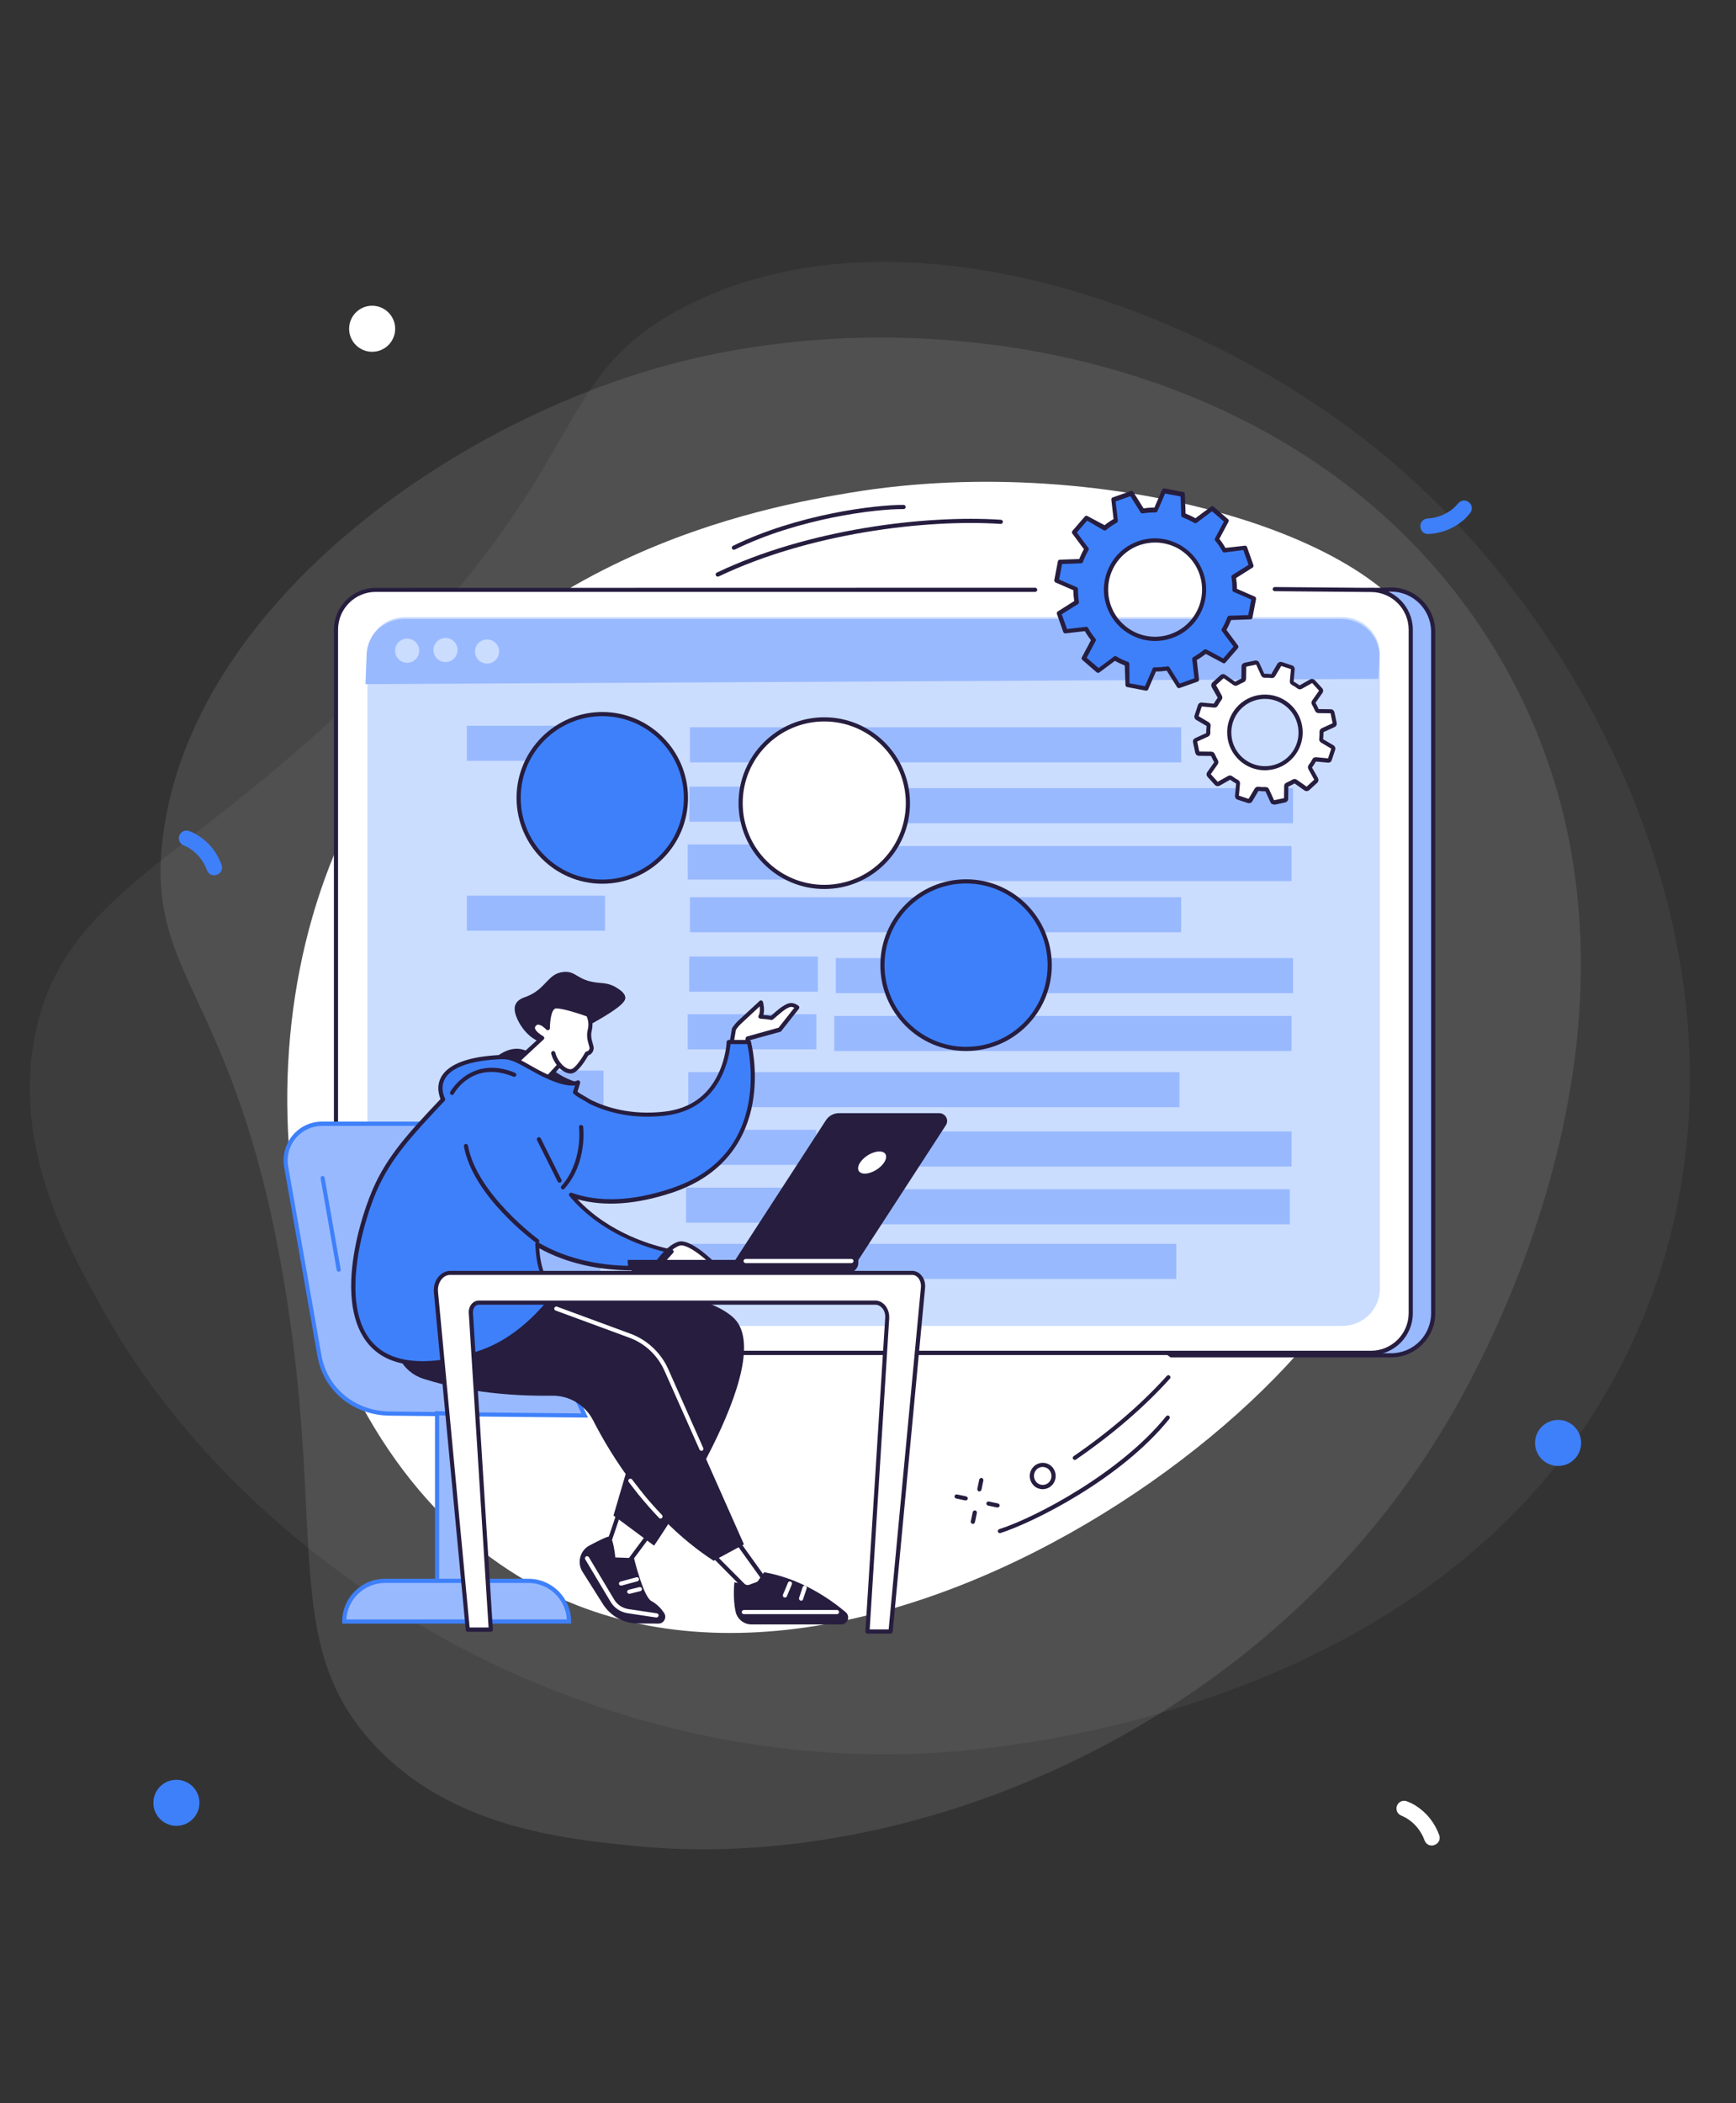 <svg width="710" height="860" viewBox="0 0 710 860" fill="none" xmlns="http://www.w3.org/2000/svg">
<rect x="0" y="0" width="710" height="860" fill="#333333" stroke="none"/>
<g clip-path="url(#clip0_4838_5312)">
<path opacity="0.05" d="M14.597 421.941C4.617 468.886 27.955 510.394 42.858 536.95C101.682 641.546 240.074 728.991 391.684 716.104C427.172 713.062 606.03 692.477 670.481 542.486C727.48 409.969 658.056 262.628 566.604 186.532C490.835 123.557 365.014 80.481 278.844 126.031C224.671 154.714 243.092 188.311 154.282 276.59C77.478 353.061 26.832 364.569 14.597 421.941Z" fill="white"/>
<path opacity="0.1" d="M152.822 713.286C184.182 747.131 229.725 751.782 258.847 754.781C373.619 766.493 518.986 706.182 592.836 579.911C610.102 550.34 692.994 398.394 610.833 264.671C538.274 146.482 384.042 119.424 273.593 149.136C182.14 173.793 78.601 248.802 66.665 341.742C59.197 400.197 95.8 404.332 115.977 523.015C133.526 625.722 114.517 671.893 152.822 713.286Z" fill="white"/>
<g clip-path="url(#clip1_4838_5312)">
<path d="M347.705 201.481C316.158 206.756 197.389 226.608 143.469 334.488C91.419 438.569 119.851 584.622 208.206 642.136C350.084 734.419 576.805 553.256 566.271 479.124C562.363 451.388 526.284 446.623 520.224 408.734C510.652 348.782 593.683 316.452 586.037 271.87C577.145 220.425 452.825 183.898 347.705 201.481Z" fill="white"/>
<path d="M460.471 541.288C449.71 533.631 438.609 526.484 427.338 519.678C404.4 505.838 380.612 493.473 356.654 481.505C344.081 475.21 331.111 469.481 318.311 463.639C305.454 457.74 292.54 451.898 279.627 446.056C267.846 440.724 256.066 435.392 244.228 430.004C205.035 346.74 161.707 252.471 167.031 252.471L568.933 241.071C578.448 241.071 586.151 248.785 586.151 258.314V537.034C586.151 546.506 578.391 554.277 568.933 554.277H479.049C472.932 549.796 466.588 545.655 460.471 541.288Z" fill="#99B9FF"/>
<path d="M568.933 555.071H478.765L478.539 554.901C475.141 552.405 471.572 549.966 468.118 547.584C465.456 545.769 462.68 543.84 459.962 541.912C450.05 534.879 439.232 527.789 426.829 520.302C402.644 505.725 377.554 492.85 356.201 482.13C346.46 477.252 336.378 472.657 326.58 468.233C323.691 466.929 320.803 465.624 317.914 464.263C305.114 458.421 292.314 452.579 279.23 446.68C267.733 441.462 255.839 436.073 243.832 430.628L243.549 430.515L243.435 430.231C162.273 258.087 165.105 253.663 166.011 252.188C166.238 251.848 166.634 251.621 167.031 251.621L568.876 240.22C578.901 240.22 587 248.331 587 258.314V537.034C587 546.96 578.901 555.071 568.933 555.071ZM479.332 553.369H568.933C577.995 553.369 585.301 546.053 585.301 536.977V258.314C585.301 249.295 577.938 241.922 568.933 241.922L167.427 253.322C167.258 255.421 170.429 266.368 191.215 313.105C204.129 342.145 222.196 381.282 244.908 429.324C256.802 434.712 268.583 440.1 279.967 445.262C293.05 451.217 305.85 457.003 318.65 462.845C321.539 464.149 324.427 465.511 327.316 466.815C337.114 471.239 347.196 475.834 356.994 480.768C378.347 491.488 403.494 504.364 427.735 518.997C440.138 526.484 451.013 533.574 460.925 540.664C463.587 542.593 466.362 544.464 469.024 546.279C472.479 548.548 475.934 550.93 479.332 553.369Z" fill="#261D3F"/>
<path d="M153.664 241.185H560.72C569.726 241.185 576.975 248.501 576.975 257.463V536.921C576.975 545.939 569.669 553.199 560.72 553.199H153.664C144.659 553.199 137.409 545.883 137.409 536.921V257.52C137.409 248.501 144.715 241.185 153.664 241.185Z" fill="white"/>
<path d="M165.614 252.358H548.996C557.435 252.358 564.345 259.108 564.345 267.503V527.052C564.345 535.389 557.491 542.196 548.996 542.196H165.614C157.175 542.196 150.266 535.446 150.266 527.052V267.503C150.266 259.108 157.119 252.358 165.614 252.358Z" fill="#CADDFF"/>
<path d="M560.72 554.107H153.664C144.206 554.107 136.56 546.393 136.56 536.978V257.52C136.56 248.048 144.262 240.391 153.664 240.391L423.373 240.334C423.827 240.334 424.223 240.731 424.223 241.185C424.223 241.638 423.827 242.035 423.373 242.035H153.664C145.169 242.035 138.259 248.955 138.259 257.463V536.921C138.259 545.429 145.169 552.349 153.664 552.349H560.72C569.216 552.349 576.126 545.429 576.126 536.921V257.52C576.126 249.012 569.216 242.092 560.72 242.092L521.357 241.752C520.904 241.752 520.507 241.355 520.507 240.901C520.507 240.447 520.904 240.05 521.357 240.05L560.72 240.391C570.179 240.391 577.825 248.104 577.825 257.52V536.978C577.825 546.45 570.122 554.107 560.72 554.107Z" fill="#261D3F"/>
<path d="M563.722 277.599L564.175 268.126C564.175 259.789 557.038 253.096 548.543 253.096H165.331C156.892 253.096 149.926 259.732 149.926 268.126L149.473 279.754L563.722 277.599Z" fill="#99B9FF"/>
<path d="M166.52 271.019C169.242 271.019 171.448 268.81 171.448 266.085C171.448 263.359 169.242 261.15 166.52 261.15C163.799 261.15 161.593 263.359 161.593 266.085C161.593 268.81 163.799 271.019 166.52 271.019Z" fill="#CADDFF"/>
<path d="M182.209 270.735C184.93 270.735 187.136 268.526 187.136 265.801C187.136 263.076 184.93 260.866 182.209 260.866C179.487 260.866 177.281 263.076 177.281 265.801C177.281 268.526 179.487 270.735 182.209 270.735Z" fill="#CADDFF"/>
<path d="M199.2 271.359C201.921 271.359 204.127 269.15 204.127 266.425C204.127 263.7 201.921 261.49 199.2 261.49C196.479 261.49 194.272 263.7 194.272 266.425C194.272 269.15 196.479 271.359 199.2 271.359Z" fill="#CADDFF"/>
<path d="M247.456 366.251H190.932V380.602H247.456V366.251Z" fill="#99B9FF"/>
<path d="M483.069 366.875H282.175V381.226H483.069V366.875Z" fill="#99B9FF"/>
<path d="M246.833 437.775H190.309V452.125H246.833V437.775Z" fill="#99B9FF"/>
<path d="M482.389 438.399H281.495V452.749H482.389V438.399Z" fill="#99B9FF"/>
<path d="M245.53 507.994H189.006V522.344H245.53V507.994Z" fill="#99B9FF"/>
<path d="M481.087 508.618H280.192V522.968H481.087V508.618Z" fill="#99B9FF"/>
<path d="M334.508 391.151H281.892V405.501H334.508V391.151Z" fill="#99B9FF"/>
<path d="M528.832 391.775H341.814V406.125H528.832V391.775Z" fill="#99B9FF"/>
<path d="M333.885 414.747H281.269V429.097H333.885V414.747Z" fill="#99B9FF"/>
<path d="M528.209 415.428H341.191V429.778H528.209V415.428Z" fill="#99B9FF"/>
<path d="M247.456 296.77H190.932V311.12H247.456V296.77Z" fill="#99B9FF"/>
<path d="M483.069 297.394H282.175V311.744H483.069V297.394Z" fill="#99B9FF"/>
<path d="M334.565 321.67H281.948V336.02H334.565V321.67Z" fill="#99B9FF"/>
<path d="M528.832 322.294H341.814V336.644H528.832V322.294Z" fill="#99B9FF"/>
<path d="M333.885 345.322H281.269V359.672H333.885V345.322Z" fill="#99B9FF"/>
<path d="M528.209 345.946H341.191V360.296H528.209V345.946Z" fill="#99B9FF"/>
<path d="M333.885 461.994H281.269V476.344H333.885V461.994Z" fill="#99B9FF"/>
<path d="M528.209 462.675H341.191V477.025H528.209V462.675Z" fill="#99B9FF"/>
<path d="M333.205 485.646H280.589V499.997H333.205V485.646Z" fill="#99B9FF"/>
<path d="M527.53 486.271H340.512V500.621H527.53V486.271Z" fill="#99B9FF"/>
<path d="M246.323 360.523C265.217 360.523 280.533 345.185 280.533 326.264C280.533 307.343 265.217 292.005 246.323 292.005C227.43 292.005 212.114 307.343 212.114 326.264C212.114 345.185 227.43 360.523 246.323 360.523Z" fill="#3E80FA"/>
<path d="M246.323 361.374C227.01 361.374 211.265 345.606 211.265 326.264C211.265 306.923 227.01 291.155 246.323 291.155C265.637 291.155 281.382 306.923 281.382 326.264C281.382 345.606 265.694 361.374 246.323 361.374ZM246.323 292.856C227.916 292.856 212.964 307.83 212.964 326.264C212.964 344.698 227.916 359.672 246.323 359.672C264.731 359.672 279.683 344.698 279.683 326.264C279.683 307.83 264.731 292.856 246.323 292.856Z" fill="#261D3F"/>
<path d="M395.111 428.927C414.004 428.927 429.32 413.588 429.32 394.668C429.32 375.747 414.004 360.409 395.111 360.409C376.217 360.409 360.901 375.747 360.901 394.668C360.901 413.588 376.217 428.927 395.111 428.927Z" fill="#3E80FA"/>
<path d="M395.111 429.778C375.797 429.778 360.052 414.009 360.052 394.668C360.052 375.327 375.797 359.559 395.111 359.559C414.424 359.559 430.169 375.327 430.169 394.668C430.169 414.009 414.481 429.778 395.111 429.778ZM395.111 361.26C376.703 361.26 361.751 376.234 361.751 394.668C361.751 413.102 376.703 428.076 395.111 428.076C413.518 428.076 428.47 413.102 428.47 394.668C428.47 376.234 413.518 361.26 395.111 361.26Z" fill="#261D3F"/>
<path d="M337.114 362.678C356.007 362.678 371.323 347.34 371.323 328.419C371.323 309.499 356.007 294.161 337.114 294.161C318.22 294.161 302.904 309.499 302.904 328.419C302.904 347.34 318.22 362.678 337.114 362.678Z" fill="white"/>
<path d="M337.113 363.529C317.8 363.529 302.055 347.761 302.055 328.42C302.055 309.078 317.8 293.31 337.113 293.31C356.427 293.31 372.172 309.078 372.172 328.42C372.172 347.818 356.484 363.529 337.113 363.529ZM337.113 295.012C318.706 295.012 303.754 309.986 303.754 328.42C303.754 346.853 318.706 361.827 337.113 361.827C355.521 361.827 370.473 346.853 370.473 328.42C370.473 309.986 355.521 295.012 337.113 295.012Z" fill="#261D3F"/>
<path d="M544.975 291.381C544.918 291.041 544.578 290.814 544.238 290.814L539.254 290.757C538.971 290.757 538.688 290.587 538.574 290.304C538.178 289.396 537.725 288.545 537.272 287.695C537.102 287.468 537.159 287.127 537.272 286.9L540.16 282.817C540.387 282.533 540.33 282.136 540.104 281.909L537.158 278.676C536.932 278.393 536.535 278.336 536.252 278.506L531.891 280.945C531.665 281.115 531.325 281.058 531.098 280.888C530.305 280.321 529.512 279.754 528.663 279.3C528.436 279.13 528.266 278.903 528.266 278.619L528.719 273.628C528.776 273.288 528.55 272.947 528.21 272.834L524.075 271.473C523.735 271.359 523.396 271.529 523.226 271.813L520.677 276.124C520.507 276.351 520.224 276.521 519.941 276.464C518.978 276.351 518.015 276.294 517.052 276.294C516.769 276.294 516.486 276.124 516.372 275.897L514.277 271.359C514.107 271.019 513.767 270.849 513.427 270.962L509.179 271.87C508.84 271.926 508.613 272.21 508.613 272.607L508.556 277.598C508.556 277.882 508.386 278.166 508.103 278.279C507.197 278.676 506.348 279.13 505.498 279.584C505.271 279.754 504.932 279.697 504.705 279.584L500.627 276.691C500.344 276.464 499.947 276.521 499.721 276.748L496.493 279.697C496.209 279.924 496.153 280.321 496.323 280.605L498.758 284.972C498.928 285.199 498.871 285.539 498.701 285.766C498.135 286.56 497.569 287.354 497.116 288.205C496.946 288.432 496.719 288.602 496.436 288.602L491.452 288.148C491.112 288.092 490.772 288.318 490.659 288.659L489.3 292.799C489.186 293.14 489.356 293.48 489.639 293.65L493.944 296.202C494.17 296.373 494.34 296.656 494.284 296.94C494.17 297.904 494.114 298.868 494.114 299.833C494.114 300.116 493.944 300.4 493.717 300.513L489.186 302.612C488.846 302.782 488.677 303.122 488.79 303.463L489.696 307.773C489.753 308.114 490.092 308.34 490.432 308.34L495.416 308.397C495.7 308.397 495.983 308.567 496.096 308.851C496.493 309.758 496.946 310.609 497.399 311.46C497.569 311.687 497.512 312.027 497.399 312.254L494.51 316.338C494.284 316.622 494.34 317.019 494.567 317.245L497.512 320.479C497.739 320.762 498.135 320.819 498.418 320.649L502.779 318.21C503.006 318.04 503.346 318.096 503.572 318.266C504.365 318.834 505.158 319.401 506.008 319.855C506.234 320.025 506.404 320.252 506.404 320.535L505.951 325.527C505.894 325.867 506.121 326.207 506.461 326.321L510.595 327.682C510.935 327.795 511.275 327.625 511.445 327.342L513.994 323.031C514.164 322.804 514.447 322.634 514.73 322.691C515.693 322.804 516.656 322.861 517.618 322.861C517.902 322.861 518.185 323.031 518.298 323.258L520.394 327.795C520.564 328.136 520.903 328.306 521.243 328.192L525.491 327.285C525.831 327.228 526.058 326.945 526.058 326.548L526.114 321.556C526.114 321.273 526.284 320.989 526.567 320.876C527.473 320.479 528.323 320.025 529.173 319.571C529.399 319.401 529.739 319.458 529.966 319.571L534.043 322.464C534.327 322.691 534.723 322.634 534.95 322.407L538.178 319.458C538.461 319.231 538.518 318.834 538.348 318.55L535.912 314.183C535.743 313.956 535.799 313.615 535.969 313.389C536.535 312.594 537.102 311.8 537.555 310.95C537.725 310.723 537.951 310.553 538.235 310.553L543.219 311.006C543.559 311.063 543.898 310.836 544.012 310.496L545.371 306.355C545.484 306.015 545.314 305.675 545.031 305.505L540.727 302.952C540.5 302.782 540.33 302.498 540.387 302.215C540.5 301.251 540.557 300.286 540.557 299.322C540.557 299.038 540.727 298.755 540.953 298.641L545.484 296.543C545.824 296.373 545.994 296.032 545.881 295.692L544.975 291.381ZM518.355 314.126C510.312 314.693 503.346 308.624 502.779 300.57C502.213 292.516 508.273 285.539 516.316 284.972C524.358 284.405 531.325 290.474 531.891 298.528C532.514 306.525 526.397 313.559 518.355 314.126Z" fill="white"/>
<path d="M521.017 328.987C520.394 328.987 519.828 328.646 519.601 328.079L517.562 323.598C516.599 323.598 515.637 323.541 514.674 323.428L512.182 327.682C511.785 328.306 511.049 328.59 510.313 328.363L506.178 327.001C505.442 326.775 505.045 326.094 505.102 325.357L505.555 320.422C504.705 319.968 503.912 319.401 503.12 318.834L498.815 321.273C498.135 321.613 497.342 321.5 496.833 320.932L493.888 317.699C493.378 317.132 493.321 316.338 493.774 315.714L496.606 311.687C496.096 310.836 495.7 309.985 495.304 309.135L490.376 309.078C489.64 309.078 489.017 308.567 488.847 307.83L487.941 303.576C487.771 302.839 488.167 302.101 488.847 301.818L493.321 299.776C493.321 298.812 493.378 297.847 493.491 296.883L489.243 294.388C488.62 293.991 488.337 293.253 488.564 292.516L489.923 288.375C490.149 287.638 490.829 287.184 491.565 287.298L496.436 287.751C496.889 286.901 497.456 286.107 498.022 285.312L495.587 281.002C495.247 280.378 495.36 279.527 495.927 279.017L499.155 276.067C499.721 275.557 500.514 275.5 501.137 275.954L505.158 278.79C505.951 278.336 506.858 277.882 507.707 277.485L507.764 272.551C507.764 271.813 508.274 271.189 509.01 271.019L513.258 270.112C513.994 269.941 514.73 270.338 515.013 271.019L517.052 275.5C518.015 275.5 518.978 275.557 519.941 275.67L522.433 271.416C522.829 270.792 523.566 270.509 524.302 270.735L528.437 272.097C529.173 272.324 529.569 273.004 529.513 273.742L529.06 278.676C529.909 279.13 530.702 279.697 531.495 280.264L535.8 277.825C536.423 277.485 537.272 277.599 537.782 278.166L540.727 281.399C541.237 281.966 541.293 282.76 540.84 283.384L538.008 287.411C538.518 288.205 538.915 289.113 539.311 289.963L544.239 290.02C544.975 290.02 545.598 290.531 545.768 291.268L546.674 295.579C546.844 296.316 546.447 297.053 545.768 297.337L541.293 299.379C541.293 300.343 541.237 301.307 541.123 302.272L545.371 304.767C545.994 305.164 546.278 305.902 546.051 306.639L544.692 310.78C544.465 311.517 543.785 311.971 543.049 311.857L538.178 311.403C537.725 312.254 537.159 313.048 536.592 313.842L539.028 318.153C539.368 318.834 539.254 319.628 538.688 320.138L535.46 323.088C534.893 323.598 534.1 323.655 533.477 323.201L529.456 320.365C528.663 320.819 527.757 321.273 526.907 321.67L526.851 326.604C526.851 327.342 526.341 327.966 525.605 328.136L521.357 329.043C521.244 328.93 521.13 328.987 521.017 328.987ZM517.619 321.84C518.242 321.84 518.808 322.18 519.035 322.747L521.074 327.228L525.152 326.377L525.208 321.443C525.208 320.819 525.605 320.252 526.171 320.025C527.021 319.628 527.87 319.231 528.663 318.777C529.23 318.437 529.853 318.493 530.362 318.834L534.384 321.67L537.499 318.834L535.12 314.523C534.837 313.956 534.837 313.332 535.233 312.821C535.8 312.084 536.309 311.29 536.762 310.439C537.046 309.872 537.669 309.588 538.292 309.645L543.162 310.099L544.465 306.129L540.274 303.633C539.764 303.293 539.424 302.725 539.538 302.101C539.651 301.194 539.708 300.23 539.651 299.265C539.651 298.642 539.991 298.074 540.557 297.791L545.032 295.749L544.182 291.665L539.254 291.608C538.631 291.608 538.065 291.211 537.839 290.644C537.442 289.793 537.046 288.942 536.592 288.148C536.253 287.638 536.309 286.957 536.649 286.447L539.481 282.42L536.649 279.3L532.401 281.682C531.835 281.966 531.212 281.966 530.702 281.569C529.966 281.002 529.173 280.491 528.323 280.038C527.757 279.754 527.474 279.13 527.53 278.506L527.984 273.628L524.019 272.324L521.527 276.521C521.187 277.031 520.621 277.372 519.998 277.258C519.091 277.145 518.129 277.088 517.222 277.145C516.599 277.145 516.033 276.804 515.806 276.237L513.767 271.756L509.69 272.607L509.633 277.542C509.633 278.166 509.236 278.733 508.67 278.96C507.82 279.357 506.971 279.754 506.178 280.208C505.612 280.548 504.989 280.491 504.479 280.151L500.458 277.315L497.342 280.151L499.721 284.462C500.004 285.029 500.004 285.653 499.608 286.163C499.042 286.901 498.532 287.695 498.079 288.545C497.796 289.113 497.173 289.396 496.55 289.34L491.509 288.886L490.206 292.856L494.397 295.352C494.907 295.692 495.247 296.259 495.134 296.883C495.02 297.791 494.964 298.755 495.02 299.719C495.02 300.343 494.68 300.91 494.114 301.194L489.64 303.236L490.489 307.32L495.417 307.376C496.04 307.376 496.606 307.773 496.833 308.341C497.229 309.191 497.626 310.042 498.079 310.836C498.419 311.347 498.362 312.027 498.022 312.538L495.19 316.565L498.022 319.685L502.27 317.302C502.836 317.019 503.459 317.019 503.969 317.416C504.705 317.983 505.498 318.493 506.348 318.947C506.914 319.231 507.197 319.855 507.141 320.479L506.688 325.357L510.652 326.661L513.144 322.464C513.484 321.953 514.051 321.613 514.674 321.726C515.693 321.84 516.656 321.897 517.619 321.84ZM517.336 314.977C509.293 314.977 502.497 308.738 501.93 300.57C501.307 292.062 507.764 284.632 516.26 284.065C524.755 283.441 532.175 289.907 532.741 298.415C533.364 306.923 526.907 314.353 518.412 314.92C518.072 314.977 517.675 314.977 517.336 314.977ZM518.298 313.275L518.355 314.126L518.298 313.275C525.888 312.765 531.608 306.129 531.042 298.585C530.532 290.984 523.906 285.256 516.373 285.823C508.783 286.333 503.063 292.97 503.629 300.513C504.139 308.057 510.709 313.786 518.298 313.275Z" fill="#261D3F"/>
<path d="M511.842 231.429L509.236 224.055L500.797 225.019C499.891 223.431 498.872 221.9 497.739 220.538L501.704 212.995L495.813 207.89L488.96 212.995C487.374 212.087 485.788 211.293 484.089 210.613L483.806 202.105L476.16 200.63L472.762 208.457C470.949 208.457 469.137 208.571 467.324 208.854L462.793 201.594L455.43 204.203L456.393 212.711C454.807 213.619 453.278 214.64 451.919 215.774L444.386 211.747L439.289 217.646L444.386 224.509C443.48 226.097 442.687 227.742 442.007 229.387L433.512 229.67L432.039 237.327L439.855 240.731C439.855 242.546 439.968 244.361 440.252 246.176L433.059 250.713L435.664 258.087L444.103 257.123C445.009 258.711 446.029 260.242 447.161 261.604L443.197 269.147L449.087 274.252L455.94 269.147C457.526 270.055 459.112 270.849 460.811 271.529L461.094 280.037L468.74 281.512L472.139 273.685C473.951 273.685 475.763 273.571 477.576 273.288L482.107 280.548L489.47 277.939L488.507 269.431C490.093 268.523 491.622 267.502 492.981 266.368L500.514 270.395L505.612 264.496L500.514 257.633C501.42 256.045 502.213 254.4 502.893 252.755L511.389 252.472L512.861 244.814L505.045 241.411C505.045 239.596 504.932 237.781 504.649 235.966L511.842 231.429ZM479.105 260.129C468.627 263.816 457.186 258.257 453.505 247.821C449.823 237.327 455.317 225.87 465.795 222.183C476.273 218.497 487.714 224.055 491.395 234.492C495.077 244.985 489.583 256.442 479.105 260.129Z" fill="#3E80FA"/>
<path d="M468.797 282.42C468.74 282.42 468.684 282.42 468.627 282.42L460.981 280.945C460.584 280.888 460.301 280.548 460.301 280.151L460.018 272.154C458.659 271.586 457.299 270.962 455.997 270.225L449.597 274.99C449.257 275.216 448.86 275.216 448.52 274.933L442.63 269.828C442.347 269.544 442.234 269.147 442.46 268.807L446.198 261.774C445.292 260.639 444.443 259.392 443.706 258.087L435.777 258.995C435.381 259.051 434.984 258.824 434.871 258.427L432.265 251.054C432.152 250.657 432.265 250.26 432.605 250.033L439.345 245.779C439.119 244.304 439.005 242.829 439.005 241.355L431.699 238.178C431.359 238.008 431.133 237.611 431.189 237.214L432.662 229.557C432.719 229.16 433.058 228.876 433.455 228.876L441.384 228.593C441.951 227.232 442.574 225.87 443.31 224.566L438.552 218.156C438.326 217.816 438.326 217.419 438.609 217.079L443.706 211.18C443.989 210.896 444.386 210.783 444.726 211.01L451.749 214.753C452.882 213.846 454.128 212.995 455.43 212.258L454.524 204.317C454.467 203.92 454.694 203.523 455.09 203.409L462.453 200.8C462.85 200.687 463.246 200.8 463.473 201.141L467.721 207.89C469.193 207.663 470.666 207.55 472.138 207.55L475.31 200.233C475.48 199.893 475.877 199.666 476.273 199.723L483.919 201.197C484.316 201.254 484.599 201.594 484.599 201.991L484.882 209.989C486.241 210.556 487.601 211.18 488.903 211.917L495.303 207.153C495.643 206.926 496.04 206.926 496.379 207.21L502.27 212.314C502.553 212.598 502.666 212.995 502.44 213.335L498.702 220.369C499.608 221.503 500.457 222.751 501.194 224.055L509.123 223.148C509.519 223.091 509.916 223.318 510.029 223.715L512.635 231.089C512.748 231.486 512.635 231.883 512.295 232.109L505.555 236.363C505.781 237.838 505.895 239.313 505.895 240.788L513.201 243.964C513.541 244.134 513.767 244.531 513.711 244.928L512.238 252.585C512.181 252.982 511.842 253.266 511.445 253.266L503.516 253.549C502.949 254.911 502.326 256.272 501.59 257.577L506.348 263.986C506.574 264.326 506.574 264.723 506.291 265.064L501.194 270.962C500.91 271.246 500.514 271.359 500.174 271.133L493.151 267.389C492.018 268.297 490.772 269.147 489.47 269.885L490.376 277.826C490.432 278.223 490.206 278.62 489.809 278.733L482.447 281.342C482.05 281.456 481.654 281.342 481.427 281.002L477.179 274.252C475.707 274.479 474.234 274.592 472.762 274.592L469.59 281.909C469.476 282.25 469.137 282.42 468.797 282.42ZM461.944 279.414L468.287 280.605L471.402 273.401C471.515 273.061 471.855 272.891 472.195 272.891C473.951 272.891 475.707 272.777 477.462 272.494C477.802 272.437 478.142 272.607 478.312 272.891L482.447 279.527L488.507 277.372L487.601 269.544C487.544 269.204 487.714 268.864 488.054 268.694C489.583 267.786 491.055 266.822 492.415 265.688C492.698 265.461 493.038 265.461 493.378 265.574L500.287 269.261L504.479 264.383L499.778 258.087C499.551 257.803 499.551 257.463 499.721 257.123C500.627 255.591 501.364 254.003 501.987 252.358C502.1 252.018 502.383 251.848 502.723 251.791L510.539 251.508L511.728 245.155L504.535 242.035C504.195 241.922 504.026 241.582 504.026 241.241C504.026 239.483 503.912 237.725 503.629 235.966C503.572 235.626 503.742 235.286 504.026 235.116L510.652 230.975L508.5 224.906L500.854 225.927C500.514 225.984 500.174 225.814 500.004 225.473C499.098 223.885 498.135 222.41 497.002 221.106C496.776 220.822 496.776 220.482 496.889 220.198L500.571 213.279L495.7 209.081L489.413 213.789C489.13 214.016 488.79 214.016 488.45 213.846C486.921 212.938 485.335 212.201 483.693 211.577C483.353 211.464 483.183 211.18 483.126 210.84L482.843 203.012L476.5 201.821L473.385 209.025C473.271 209.308 472.931 209.535 472.592 209.535C470.892 209.535 469.08 209.648 467.324 209.932C466.984 209.989 466.645 209.819 466.475 209.535L462.34 202.899L456.28 205.054L457.186 212.882C457.243 213.222 457.073 213.562 456.733 213.732C455.204 214.64 453.731 215.604 452.372 216.738C452.089 216.965 451.749 216.965 451.409 216.852L444.613 212.882L440.421 217.759L445.122 224.055C445.349 224.339 445.349 224.679 445.179 225.02C444.273 226.551 443.536 228.139 442.913 229.784C442.8 230.124 442.517 230.294 442.177 230.351L434.361 230.635L433.172 236.987L440.365 240.107C440.704 240.22 440.874 240.561 440.874 240.901C440.874 242.659 440.988 244.418 441.271 246.176C441.327 246.516 441.158 246.857 440.874 247.027L434.248 251.167L436.4 257.236L444.159 256.329C444.499 256.272 444.839 256.442 445.009 256.783C445.915 258.371 446.878 259.845 448.011 261.15C448.237 261.434 448.237 261.774 448.124 262.057L444.443 268.977L449.313 273.174L455.6 268.467C455.883 268.24 456.223 268.24 456.563 268.41C458.092 269.318 459.678 270.055 461.321 270.679C461.66 270.792 461.83 271.076 461.887 271.416L461.944 279.414ZM472.422 262.114C469.307 262.114 466.248 261.434 463.36 260.016C458.319 257.577 454.524 253.323 452.655 248.048C448.86 237.158 454.581 225.133 465.455 221.333C470.723 219.461 476.386 219.801 481.427 222.24C486.468 224.679 490.263 228.933 492.132 234.208C495.926 245.098 490.206 257.123 479.331 260.923C477.123 261.717 474.744 262.114 472.422 262.114ZM472.478 221.843C470.326 221.843 468.174 222.184 466.078 222.921C456.053 226.438 450.786 237.441 454.298 247.48C455.997 252.358 459.508 256.215 464.096 258.484C468.74 260.696 473.951 260.98 478.765 259.278C488.79 255.762 494.057 244.758 490.546 234.719C488.847 229.841 485.335 225.984 480.747 223.715C478.142 222.524 475.31 221.843 472.478 221.843Z" fill="#261D3F"/>
<path d="M239.187 578.837L159.838 578.043C145.508 578.043 133.218 568.684 130.726 554.391L117.076 477.195C115.434 468.007 122.457 459.556 131.689 459.556H183.456L239.187 578.837Z" fill="#99B9FF"/>
<path d="M240.49 579.688L159.781 578.894C144.659 578.894 132.312 568.854 129.82 554.504L116.227 477.309C115.434 472.658 116.68 467.893 119.681 464.263C122.683 460.69 127.044 458.648 131.632 458.648H183.965L240.49 579.688ZM131.689 460.406C127.554 460.406 123.703 462.221 120.984 465.398C118.266 468.631 117.133 472.885 117.869 477.025L131.462 554.221C133.841 567.72 145.452 577.192 159.781 577.192L237.771 577.986L182.889 460.406H131.689Z" fill="#3E80FA"/>
<path d="M191.838 653.934H178.755V577.873L191.838 578.27V653.934Z" fill="#99B9FF"/>
<path d="M192.688 654.785H177.905V577.022L192.688 577.476V654.785ZM179.604 653.083H190.989V579.121L179.604 578.78V653.083Z" fill="#3E80FA"/>
<path d="M216.136 646.503H157.402C148.227 646.503 140.808 653.934 140.808 663.122H232.731C232.731 653.934 225.311 646.503 216.136 646.503Z" fill="#99B9FF"/>
<path d="M233.58 663.916H139.958V663.065C139.958 653.423 147.774 645.596 157.402 645.596H216.136C225.764 645.596 233.58 653.423 233.58 663.065V663.916ZM141.657 662.215H231.825C231.371 653.933 224.518 647.297 216.079 647.297H157.402C149.02 647.354 142.11 653.933 141.657 662.215Z" fill="#3E80FA"/>
<path d="M138.542 520.019C138.146 520.019 137.806 519.735 137.692 519.338L131.122 481.846C131.066 481.393 131.349 480.939 131.802 480.882C132.255 480.825 132.708 481.109 132.765 481.563L139.335 519.055C139.392 519.508 139.108 519.962 138.655 520.019C138.655 519.962 138.599 520.019 138.542 520.019Z" fill="#3E80FA"/>
<path d="M199.711 435.223C199.711 435.223 207.867 425.297 216.249 430.231C221.12 433.124 225.368 438.002 231.994 441.065C234.77 442.313 236.356 442.596 236.356 442.596C236.356 442.596 231.768 445.375 218.571 445.829C205.488 446.283 199.711 435.223 199.711 435.223Z" fill="#261D3F"/>
<path d="M222.99 426.601C216.306 425.524 212.228 418.888 210.982 415.201C210.133 412.705 210.586 411.344 210.812 410.777C211.719 408.735 213.984 407.997 214.947 407.657C223.443 404.594 223.783 398.128 230.409 397.448C235.79 396.88 235.903 401.078 244.852 401.872C246.664 402.042 249.439 402.099 252.215 403.914C253.574 404.764 255.443 406.012 255.726 407.657C256.009 409.359 254.65 411.911 237.149 421.27C227.124 426.545 225.255 426.942 222.99 426.601Z" fill="#261D3F"/>
<path d="M240.66 414.86C240.66 414.86 230.862 411.287 227.464 411.457C224.065 411.684 224.179 420.362 224.179 420.362C224.179 420.362 220.667 416.392 218.572 418.944C216.476 421.496 221.913 424.389 221.913 424.389L204.695 440.157L220.667 444.298L228.766 435.449C228.766 435.449 231.485 438.569 233.977 437.945C236.469 437.321 240.037 430.798 240.037 430.798C241.397 430.572 242.246 429.267 241.906 427.962L241.283 425.637C240.887 424.219 240.887 422.688 241.227 421.27C241.68 419.341 241.567 417.356 240.887 415.484L240.66 414.86Z" fill="white"/>
<path d="M220.724 445.149C220.667 445.149 220.554 445.149 220.497 445.149L204.525 441.008C204.242 440.951 204.016 440.668 203.902 440.384C203.846 440.101 203.902 439.76 204.129 439.533L220.497 424.503C219.364 423.765 217.609 422.347 217.269 420.702C217.099 419.852 217.325 419.058 217.892 418.377C218.515 417.64 219.308 417.243 220.157 417.186C221.347 417.129 222.479 417.81 223.329 418.434C223.499 415.598 224.292 410.776 227.35 410.55C230.919 410.323 240.49 413.839 240.887 414.009C241.113 414.066 241.283 414.293 241.396 414.52L241.623 415.144C242.359 417.129 242.529 419.341 242.02 421.44C241.68 422.744 241.736 424.106 242.076 425.41L242.699 427.736C242.926 428.586 242.812 429.494 242.303 430.288C241.906 430.912 241.283 431.366 240.604 431.593C239.641 433.237 236.696 438.172 234.203 438.853C232.051 439.42 229.899 437.775 228.823 436.754L221.347 444.922C221.177 445.092 220.95 445.149 220.724 445.149ZM206.508 439.76L220.441 443.39L228.2 434.939C228.37 434.769 228.596 434.655 228.823 434.655C229.049 434.655 229.276 434.769 229.446 434.939C230.126 435.676 232.165 437.605 233.75 437.151C235.28 436.754 237.998 432.784 239.301 430.401C239.414 430.175 239.641 430.004 239.924 429.948C240.32 429.891 240.66 429.664 240.887 429.324C241.113 428.983 241.17 428.586 241.057 428.189L240.434 425.864C240.037 424.276 239.981 422.631 240.377 421.099C240.83 419.341 240.717 417.526 240.037 415.825L239.924 415.598C236.979 414.52 229.956 412.251 227.407 412.365C225.425 412.478 224.915 417.81 224.915 420.419C224.915 420.759 224.688 421.099 224.349 421.213C224.009 421.326 223.612 421.27 223.386 420.986C222.933 420.476 221.347 419.001 220.157 419.001C220.157 419.001 220.157 419.001 220.101 419.001C219.704 419.001 219.364 419.171 219.081 419.568C218.855 419.852 218.741 420.192 218.798 420.476C219.025 421.667 221.007 423.085 222.14 423.709C222.366 423.822 222.536 424.106 222.593 424.332C222.649 424.616 222.536 424.9 222.31 425.07L206.508 439.76Z" fill="#261D3F"/>
<path d="M228.823 436.357C228.596 436.357 228.369 436.244 228.2 436.074C225.934 433.465 225.481 430.912 225.424 430.799C225.311 430.345 225.651 429.891 226.104 429.778C226.557 429.664 227.01 430.005 227.123 430.458C227.123 430.515 227.577 432.671 229.502 434.939C229.785 435.28 229.785 435.847 229.389 436.13C229.219 436.244 228.992 436.357 228.823 436.357Z" fill="#261D3F"/>
<path d="M246.041 638.222C247.174 637.088 253.687 616.726 253.687 616.726L266.601 625.971L252.441 645.029L246.041 638.222Z" fill="white"/>
<path d="M252.498 645.823C252.272 645.823 252.045 645.709 251.875 645.539L245.475 638.79C245.192 638.449 245.192 637.939 245.475 637.599C246.211 636.578 249.893 625.971 252.951 616.442C253.008 616.159 253.234 615.988 253.518 615.875C253.801 615.761 254.084 615.818 254.254 615.988L267.167 625.234C267.337 625.347 267.451 625.574 267.507 625.801C267.564 626.028 267.507 626.255 267.337 626.425L253.178 645.483C253.008 645.709 252.781 645.823 252.498 645.823ZM247.118 638.052L252.385 643.611L265.412 626.084L254.197 618.087C252.498 623.249 248.703 634.933 247.118 638.052Z" fill="#261D3F"/>
<path d="M269.319 663.916L260.767 663.86C255.103 663.803 249.836 660.91 246.721 656.146L238.225 642.703C235.903 638.96 237.206 634.082 241.057 631.983C244.625 630.111 248.307 628.24 249.156 628.353C250.912 628.523 251.648 636.861 251.648 636.861L259.294 637.145C259.294 637.145 263.089 652.856 266.374 654.671C268.81 655.976 270.509 657.904 271.641 659.606C272.831 661.534 271.472 663.916 269.319 663.916Z" fill="#261D3F"/>
<path d="M268.469 661.42C268.413 661.42 268.413 661.42 268.356 661.42L256.632 659.662C253.744 659.208 251.195 657.507 249.722 655.011L239.358 637.655C239.131 637.258 239.244 636.747 239.641 636.464C240.037 636.237 240.547 636.35 240.83 636.747L251.195 654.104C252.441 656.202 254.537 657.564 256.915 657.961L268.639 659.719C269.093 659.776 269.432 660.229 269.376 660.683C269.206 661.137 268.866 661.42 268.469 661.42Z" fill="white"/>
<path d="M253.97 648.375C253.574 648.375 253.234 648.148 253.177 647.751C253.064 647.297 253.347 646.844 253.8 646.73L260.314 644.972C260.767 644.858 261.22 645.142 261.333 645.596C261.446 646.049 261.163 646.503 260.71 646.617L254.197 648.375C254.14 648.375 254.027 648.375 253.97 648.375Z" fill="white"/>
<path d="M257.369 651.722C256.972 651.722 256.632 651.438 256.519 651.098C256.406 650.644 256.689 650.19 257.142 650.077L261.503 648.999C261.956 648.886 262.409 649.169 262.523 649.623C262.636 650.077 262.353 650.531 261.9 650.644L257.539 651.722C257.482 651.722 257.425 651.722 257.369 651.722Z" fill="white"/>
<path d="M290.105 634.309L305.058 649.396L312.987 646.447L299.224 627.219L290.105 634.309Z" fill="white"/>
<path d="M305.058 650.247C304.831 650.247 304.605 650.134 304.435 650.02L289.482 634.933C289.313 634.763 289.199 634.536 289.256 634.252C289.256 634.025 289.369 633.798 289.596 633.628L298.714 626.481C298.884 626.311 299.111 626.255 299.337 626.311C299.564 626.368 299.791 626.481 299.904 626.652L313.723 645.936C313.893 646.163 313.95 646.447 313.837 646.674C313.78 646.901 313.554 647.127 313.327 647.241L305.398 650.134C305.284 650.247 305.171 650.247 305.058 650.247ZM291.352 634.422L305.284 648.432L311.685 646.106L299.054 628.467L291.352 634.422Z" fill="#261D3F"/>
<path d="M300.357 647.014C300.357 647.014 299.62 653.423 300.866 659.095C301.546 662.101 304.265 664.257 307.323 664.257H344.081C346.686 664.257 347.876 660.967 345.893 659.265C339.38 653.764 327.316 645.426 312.534 642.93L308.399 648.716L300.357 647.014Z" fill="#261D3F"/>
<path d="M342.325 660.059H304.208C303.755 660.059 303.358 659.662 303.358 659.209C303.358 658.755 303.755 658.358 304.208 658.358H342.325C342.778 658.358 343.175 658.755 343.175 659.209C343.175 659.662 342.778 660.059 342.325 660.059Z" fill="white"/>
<path d="M321.029 653.253C320.916 653.253 320.803 653.253 320.69 653.196C320.237 653.026 320.067 652.516 320.237 652.062L322.275 647.184C322.445 646.73 322.955 646.56 323.408 646.73C323.861 646.9 324.031 647.411 323.861 647.865L321.822 652.743C321.709 653.083 321.369 653.253 321.029 653.253Z" fill="white"/>
<path d="M327.656 654.558C327.543 654.558 327.486 654.558 327.373 654.501C326.919 654.331 326.693 653.877 326.806 653.424L328.279 648.999C328.449 648.546 328.902 648.319 329.355 648.432C329.808 648.602 330.035 649.056 329.921 649.51L328.449 653.934C328.392 654.331 328.052 654.558 327.656 654.558Z" fill="white"/>
<path d="M210.812 528.867C210.812 528.867 279.287 520.869 299.62 538.509C319.953 556.149 267.507 632.04 267.507 632.04L250.912 619.732L266.657 566.075L203.336 548.095L210.812 528.867Z" fill="#261D3F"/>
<path d="M173.148 563.806C183.116 566.982 200.901 571.066 225.765 570.726C232.844 570.613 239.358 574.526 242.586 580.822C249.949 595.286 265.921 621.32 291.861 638.222L304.265 631.529L272.604 560.176C269.716 553.653 264.335 548.605 257.652 546.166L194.897 523.138C194.897 523.138 175.47 517.693 165.899 535.106C164.199 538.226 163.01 541.005 162.274 543.501C159.668 552.008 164.596 561.084 173.148 563.806Z" fill="#261D3F"/>
<path d="M286.877 593.244C286.537 593.244 286.254 593.073 286.084 592.733L271.754 560.516C268.979 554.22 263.712 549.286 257.255 546.96L227.237 535.9C226.784 535.73 226.557 535.276 226.727 534.822C226.897 534.369 227.35 534.142 227.803 534.312L257.821 545.372C264.675 547.868 270.338 553.2 273.284 559.836L287.613 592.109C287.783 592.563 287.613 593.017 287.16 593.244C287.103 593.244 286.99 593.244 286.877 593.244Z" fill="white"/>
<path d="M270.169 620.98C269.943 620.98 269.716 620.866 269.546 620.696C266.658 617.69 263.826 614.457 261.107 611.11C260.824 610.77 260.881 610.203 261.22 609.919C261.56 609.636 262.127 609.693 262.41 610.033C265.072 613.379 267.904 616.556 270.736 619.505C271.075 619.845 271.075 620.356 270.736 620.696C270.566 620.866 270.396 620.98 270.169 620.98Z" fill="white"/>
<path d="M261.786 611.451C261.56 611.451 261.276 611.337 261.106 611.11C259.804 609.465 258.445 607.764 257.142 606.006C256.859 605.609 256.915 605.098 257.312 604.814C257.708 604.531 258.218 604.588 258.501 604.985C259.804 606.686 261.106 608.388 262.409 610.033C262.692 610.373 262.636 610.94 262.296 611.224C262.126 611.394 261.956 611.451 261.786 611.451Z" fill="white"/>
<path d="M300.186 420.816C300.526 420.135 302.225 418.093 303.018 417.526L311.231 409.869C311.231 409.869 312.307 413.556 311.004 415.711C313.553 415.768 315.535 416.222 315.535 416.222C315.535 416.222 319.273 412.932 320.236 412.308C321.199 411.741 322.388 410.833 323.634 410.833C324.88 410.833 326.126 411.798 326.126 411.798L318.933 421.043L305.794 424.673L303.075 447.304L297.071 439.25L300.186 420.816Z" fill="white"/>
<path d="M303.075 448.155C302.792 448.155 302.565 448.042 302.395 447.815L296.392 439.761C296.278 439.59 296.222 439.363 296.222 439.137L299.337 420.703C299.337 420.646 299.393 420.533 299.393 420.476C299.79 419.682 301.546 417.583 302.452 416.903L310.664 409.302C310.891 409.075 311.174 409.018 311.457 409.132C311.74 409.189 311.967 409.416 312.024 409.699C312.08 409.813 312.873 412.649 312.194 415.031C313.553 415.144 314.629 415.314 315.252 415.428C316.215 414.577 318.933 412.252 319.726 411.741C319.84 411.684 320.01 411.571 320.123 411.514C321.086 410.89 322.275 410.153 323.578 410.153C325.107 410.153 326.466 411.174 326.58 411.287C326.749 411.401 326.863 411.628 326.919 411.854C326.919 412.081 326.863 412.308 326.749 412.478L319.5 421.667C319.387 421.837 319.217 421.894 319.047 421.951L306.473 425.41L303.811 447.474C303.755 447.815 303.528 448.098 303.188 448.212C303.188 448.155 303.131 448.155 303.075 448.155ZM297.977 439.08L302.452 445.092L304.944 424.56C305.001 424.219 305.227 423.936 305.567 423.822L318.424 420.249L324.88 412.081C324.484 411.911 324.031 411.741 323.634 411.741C322.785 411.741 321.879 412.308 321.086 412.819C320.916 412.932 320.802 412.989 320.689 413.102C320.066 413.499 317.631 415.598 316.102 416.903C315.875 417.073 315.648 417.129 315.365 417.073C315.365 417.073 313.383 416.676 311.004 416.562C310.721 416.562 310.438 416.392 310.268 416.108C310.098 415.825 310.155 415.541 310.268 415.258C310.891 414.237 310.834 412.705 310.721 411.514L303.585 418.15L303.528 418.207C302.905 418.661 301.376 420.419 300.979 421.1L297.977 439.08Z" fill="#261D3F"/>
<path d="M233.127 445.035C233.127 445.035 246.494 458.194 271.867 455.188C297.241 452.239 297.977 425.694 297.977 425.694H306.303C306.303 425.694 318.594 472.034 274.699 486.611C230.805 501.188 216.476 475.607 216.476 475.607L233.127 445.035Z" fill="#3E80FA"/>
<path d="M197.786 552.576C197.786 552.576 170.77 563.353 155.591 552.973C136.391 539.814 146.415 502.379 153.212 486.611C159.272 472.658 168.504 462.902 182.041 448.495C185.892 444.412 188.271 442.256 191.839 440.555C205.998 433.748 223.16 441.462 231.599 445.262C237.999 448.155 242.926 451.331 246.211 453.714C246.211 453.714 219.138 487.178 219.648 507.484C220.214 527.79 228.54 526.939 228.54 526.939C228.54 526.939 217.099 545.429 197.786 552.576Z" fill="#3E80FA"/>
<path d="M220.214 457.741C221.007 463.81 222.819 471.467 227.18 479.351C241.113 504.534 269.149 510.603 274.699 511.681L269.149 517.864C269.149 517.864 209.679 527.619 192.404 473.225C192.404 473.225 185.834 452.92 200.447 447.871C203.505 446.851 207.47 446.227 211.265 447.701C217.891 450.254 219.987 456.833 220.214 457.741Z" fill="#3E80FA"/>
<path d="M268.583 516.672C269.036 516.389 273.171 509.979 277.758 508.618C282.346 507.257 292.258 517.296 292.258 517.296L268.583 516.672Z" fill="white"/>
<path d="M292.201 518.147L268.526 517.523C268.13 517.523 267.847 517.24 267.733 516.899C267.62 516.559 267.79 516.219 268.017 515.992C268.13 515.878 268.356 515.538 268.583 515.254C270.055 513.383 273.567 508.902 277.418 507.767C282.346 506.293 291.691 515.595 292.767 516.672C292.994 516.899 293.107 517.296 292.937 517.637C292.881 517.92 292.541 518.147 292.201 518.147ZM270.339 515.822L290.049 516.332C286.197 512.759 280.59 508.618 277.985 509.356C274.926 510.32 271.868 513.893 270.339 515.822Z" fill="#261D3F"/>
<path d="M181.134 449.573C181.134 449.573 172.582 434.202 203.336 432.387C208.434 432.103 210.076 432.784 217.213 436.868C232.618 445.659 236.413 442.653 236.413 442.653L233.128 453.26L181.134 449.573Z" fill="#3E80FA"/>
<path d="M184.872 447.758C184.759 447.758 184.589 447.701 184.475 447.644C184.079 447.418 183.909 446.907 184.136 446.51C184.192 446.34 192.688 431.253 210.642 438.683C211.095 438.853 211.265 439.363 211.095 439.817C210.925 440.271 210.416 440.441 209.962 440.271C193.424 433.465 185.891 446.737 185.608 447.304C185.438 447.588 185.155 447.758 184.872 447.758Z" fill="#261D3F"/>
<path d="M219.704 508.335C219.534 508.335 219.364 508.278 219.194 508.165C218.118 507.37 193.424 489.107 189.743 468.744C189.686 468.291 189.969 467.837 190.422 467.78C190.875 467.723 191.328 468.007 191.385 468.461C194.953 488.143 219.93 506.633 220.214 506.803C220.61 507.087 220.667 507.597 220.384 507.994C220.214 508.221 219.93 508.335 219.704 508.335Z" fill="#261D3F"/>
<path d="M230.239 486.384C230.012 486.384 229.843 486.328 229.673 486.157C229.333 485.817 229.276 485.307 229.616 484.966C238.452 475.097 236.866 461.144 236.809 460.974C236.752 460.52 237.092 460.066 237.545 460.01C237.998 459.953 238.452 460.293 238.508 460.747C238.565 461.371 240.207 475.608 230.862 486.044C230.692 486.328 230.466 486.384 230.239 486.384Z" fill="#261D3F"/>
<path d="M228.823 483.605C228.54 483.605 228.2 483.435 228.087 483.151L219.648 466.249C219.421 465.852 219.591 465.341 220.044 465.114C220.441 464.887 220.95 465.057 221.177 465.511L229.616 482.414C229.843 482.811 229.673 483.321 229.22 483.548C229.106 483.548 228.936 483.605 228.823 483.605Z" fill="#261D3F"/>
<path d="M172.921 558.361C166.635 558.361 160.291 557.17 155.137 553.654C146.585 547.811 142.677 536.411 143.81 520.699C144.772 507.881 148.907 494.495 152.475 486.271C158.422 472.544 167.541 462.789 180.171 449.403C179.548 448.042 179.265 445.773 179.265 445.376C179.095 440.725 181.984 432.784 203.336 431.479C208.603 431.139 210.302 431.876 217.609 436.074C231.938 444.298 235.846 441.916 235.903 441.916C236.186 441.689 236.582 441.689 236.922 441.916C237.205 442.143 237.375 442.54 237.262 442.88L236.186 446.397C236.526 446.624 236.866 446.907 237.262 447.191C238.791 448.042 240.207 448.892 241.623 449.743C247.797 452.806 258.048 456.152 271.811 454.564C282.006 453.373 289.369 448.268 293.673 439.307C296.958 432.614 297.185 426.148 297.185 426.091C297.185 425.637 297.581 425.24 298.034 425.24H306.303C306.7 425.24 307.04 425.524 307.096 425.864C307.21 426.318 310.212 437.719 307.776 451.161C305.511 463.583 298.034 479.975 274.926 487.689L274.643 486.895L274.926 487.689C260.2 492.566 247.23 493.474 236.186 490.411C249.496 504.591 267.45 509.469 274.813 510.944C275.096 511 275.379 511.227 275.436 511.511C275.549 511.794 275.493 512.135 275.266 512.362L269.715 518.544C269.602 518.714 269.432 518.771 269.206 518.828C268.923 518.884 243.039 522.911 220.554 510.433C221.177 519.338 223.499 523.195 225.368 524.897C226.954 526.315 228.313 526.258 228.37 526.201C228.71 526.201 228.993 526.315 229.163 526.598C229.333 526.882 229.333 527.222 229.163 527.506C229.05 527.676 217.269 546.337 197.955 553.483C197.389 553.654 185.382 558.361 172.921 558.361ZM205.318 433.124C204.752 433.124 204.129 433.124 203.449 433.181C191.839 433.862 184.419 436.641 181.927 441.235C179.775 445.092 181.984 449.119 181.984 449.119C182.153 449.46 182.097 449.857 181.87 450.14C169.127 463.639 159.951 473.395 154.061 486.951C148.114 500.677 136.9 539.133 156.1 552.236C170.769 562.275 197.219 551.895 197.502 551.782C213.587 545.826 224.292 531.646 227.124 527.562C226.388 527.336 225.425 526.939 224.462 526.088C221.177 523.252 219.308 517.41 218.911 508.845C218.911 508.561 219.081 508.221 219.308 508.051C219.591 507.881 219.931 507.881 220.157 508.051C241.17 520.416 265.807 517.466 268.753 517.013L273.114 512.191C264.392 510.263 245.928 504.591 232.901 489.107C232.674 488.823 232.618 488.369 232.844 488.086C233.071 487.745 233.467 487.632 233.807 487.745C245.078 491.772 258.728 491.205 274.416 485.987C292.314 480.031 302.962 468.177 306.134 450.821C308.173 439.534 306.19 429.494 305.624 426.942H298.771C298.374 431.536 295.202 453.543 271.981 456.209C257.822 457.854 247.23 454.394 240.83 451.218C240.83 451.218 240.774 451.218 240.774 451.161C239.358 450.31 237.942 449.46 236.412 448.609C236.412 448.609 236.356 448.609 236.356 448.552C235.733 448.155 235.166 447.758 234.713 447.361L234.657 447.304C234.373 447.077 234.26 446.737 234.373 446.397L235.166 443.844C232.731 444.185 227.35 443.561 216.816 437.492C210.642 434.032 208.83 433.124 205.318 433.124Z" fill="#261D3F"/>
<path d="M350.821 515.594H300.47L337.794 458.081C338.983 456.266 340.966 455.188 343.175 455.188H384.067C386.672 455.188 388.258 457.967 386.842 460.123L350.821 515.594Z" fill="#261D3F"/>
<path d="M361.581 475.38C359.939 477.876 356.427 479.918 353.709 479.918C350.99 479.918 350.14 477.876 351.783 475.38C353.425 472.885 356.937 470.843 359.656 470.843C362.374 470.843 363.224 472.885 361.581 475.38Z" fill="white"/>
<path d="M347.026 520.415H260.766C258.558 520.415 256.745 518.6 256.745 516.388V515.197H351.047V516.388C351.047 518.6 349.235 520.415 347.026 520.415Z" fill="#261D3F"/>
<path d="M348.216 516.502H304.944C304.491 516.502 304.095 516.105 304.095 515.651C304.095 515.197 304.491 514.8 304.944 514.8H348.216C348.669 514.8 349.065 515.197 349.065 515.651C349.065 516.105 348.669 516.502 348.216 516.502Z" fill="white"/>
<path d="M373.023 520.472H184.136C180.624 520.472 177.906 524.159 178.302 528.356L191.329 666.298H200.731L192.575 536.807C192.405 534.539 193.934 532.553 195.803 532.553H357.957C360.789 532.553 363.055 535.446 362.828 538.906L354.729 667.092H364.131L377.384 526.371C377.724 523.251 375.685 520.472 373.023 520.472Z" fill="white"/>
<path d="M364.187 668H354.785C354.559 668 354.332 667.887 354.162 667.717C353.992 667.546 353.936 667.319 353.936 667.093L362.035 538.906C362.148 537.261 361.638 535.73 360.619 534.709C359.883 533.915 358.976 533.518 358.014 533.518H195.803C195.067 533.518 194.557 533.915 194.274 534.255C193.651 534.879 193.367 535.9 193.424 536.864L201.58 666.355C201.58 666.582 201.523 666.809 201.353 666.979C201.184 667.149 200.957 667.263 200.73 667.263H191.329C190.875 667.263 190.536 666.922 190.479 666.469L177.452 528.526C177.226 525.974 177.962 523.535 179.548 521.834C180.794 520.472 182.436 519.678 184.136 519.678H373.079C374.439 519.678 375.741 520.302 376.704 521.38C377.95 522.741 378.516 524.613 378.347 526.598L365.093 667.319C364.98 667.66 364.64 668 364.187 668ZM355.691 666.299H363.451L376.647 526.371C376.761 524.896 376.308 523.422 375.458 522.457C374.778 521.72 373.985 521.323 373.079 521.323H184.136C182.89 521.323 181.7 521.89 180.794 522.911C179.548 524.272 178.925 526.314 179.151 528.3L192.065 665.504H199.824L191.725 536.921C191.612 535.446 192.121 534.028 193.028 533.064C193.764 532.27 194.783 531.816 195.803 531.816H357.957C359.373 531.816 360.732 532.44 361.808 533.575C363.111 534.993 363.791 536.978 363.677 539.076L355.691 666.299Z" fill="#261D3F"/>
<path d="M293.56 235.796C293.22 235.796 292.937 235.626 292.767 235.286C292.54 234.889 292.767 234.378 293.163 234.151C330.318 216.398 378.346 210.499 409.384 212.541C409.837 212.598 410.234 212.995 410.177 213.449C410.12 213.902 409.724 214.243 409.271 214.243C378.403 212.201 330.771 218.1 293.9 235.739C293.843 235.739 293.73 235.796 293.56 235.796Z" fill="#261D3F"/>
<path d="M300.13 224.793C299.79 224.793 299.507 224.622 299.394 224.339C299.167 223.942 299.337 223.431 299.79 223.204C326.127 210.272 358.184 206.359 369.568 206.472C370.021 206.472 370.418 206.869 370.418 207.323C370.418 207.777 370.021 208.174 369.568 208.174C358.297 208.06 326.637 211.917 300.527 224.736C300.413 224.793 300.3 224.793 300.13 224.793Z" fill="#261D3F"/>
<path d="M439.572 596.987C439.289 596.987 439.063 596.874 438.893 596.647C438.609 596.25 438.723 595.739 439.119 595.456C454.015 585.189 466.872 574.129 477.236 562.615C477.576 562.275 478.086 562.218 478.426 562.558C478.766 562.899 478.822 563.409 478.482 563.749C468.061 575.32 455.091 586.494 440.082 596.817C439.912 596.93 439.742 596.987 439.572 596.987Z" fill="#261D3F"/>
<path d="M408.932 626.935C408.592 626.935 408.252 626.708 408.139 626.368C407.969 625.914 408.252 625.46 408.705 625.29C423.318 620.639 458.32 602.262 476.954 579.12C477.237 578.78 477.803 578.723 478.143 579.007C478.483 579.29 478.539 579.858 478.256 580.198C458.263 604.984 422.468 622.624 409.215 626.878C409.102 626.935 408.988 626.935 408.932 626.935Z" fill="#261D3F"/>
<path d="M400.549 609.863C400.492 609.863 400.436 609.863 400.379 609.863C399.926 609.749 399.643 609.295 399.7 608.842L400.492 605.041C400.606 604.588 401.059 604.304 401.512 604.361C401.965 604.474 402.248 604.928 402.192 605.382L401.399 609.182C401.285 609.579 400.946 609.863 400.549 609.863Z" fill="#261D3F"/>
<path d="M397.887 623.135C397.83 623.135 397.774 623.135 397.717 623.135C397.264 623.022 396.981 622.568 397.037 622.114L397.83 618.314C397.944 617.86 398.397 617.576 398.85 617.633C399.303 617.747 399.586 618.2 399.53 618.654L398.737 622.454C398.623 622.851 398.283 623.135 397.887 623.135Z" fill="#261D3F"/>
<path d="M394.942 613.549C394.885 613.549 394.828 613.549 394.772 613.549L391.034 612.755C390.581 612.642 390.297 612.188 390.411 611.734C390.524 611.281 390.977 610.997 391.43 611.11L395.168 611.905C395.621 612.018 395.905 612.472 395.791 612.925C395.678 613.323 395.338 613.549 394.942 613.549Z" fill="#261D3F"/>
<path d="M407.968 616.442C407.911 616.442 407.855 616.442 407.798 616.442L404.06 615.648C403.607 615.534 403.324 615.081 403.437 614.627C403.55 614.173 404.003 613.89 404.457 614.003L408.195 614.797C408.648 614.911 408.931 615.364 408.818 615.818C408.704 616.158 408.365 616.442 407.968 616.442Z" fill="#261D3F"/>
<path d="M426.432 608.955C425.809 608.955 425.186 608.841 424.563 608.614C423.26 608.104 422.184 607.083 421.618 605.722C420.428 602.999 421.674 599.823 424.336 598.632C425.639 598.065 427.055 598.008 428.358 598.518C429.66 599.029 430.736 600.05 431.303 601.411C432.492 604.134 431.246 607.31 428.584 608.501C427.905 608.785 427.168 608.955 426.432 608.955ZM425.016 600.163C423.204 600.957 422.354 603.169 423.204 605.041C423.6 605.949 424.28 606.629 425.186 606.97C426.092 607.31 426.998 607.31 427.905 606.913C429.717 606.119 430.567 603.907 429.717 602.035C429.321 601.127 428.641 600.447 427.735 600.107C426.828 599.766 425.866 599.766 425.016 600.163Z" fill="#261D3F"/>
</g>
<circle cx="72.148" cy="737.201" r="9.418" fill="#3E80FA"/>
<circle cx="637.24" cy="590.042" r="9.418" fill="#3E80FA"/>
<circle cx="152.202" cy="134.437" r="9.418" fill="white"/>
<path d="M598.403 212.797C594.338 216.241 589.486 218.087 584.252 218.369C582.501 218.531 580.979 217.179 580.927 215.335C580.765 213.585 582.117 212.062 583.961 212.011C587.757 211.814 591.451 210.383 594.418 207.87C595.187 207.218 595.753 206.55 596.429 205.789C597.561 204.452 599.515 204.307 600.851 205.44C602.188 206.572 602.333 208.525 601.2 209.862C600.288 211.012 599.392 211.96 598.403 212.797Z" fill="#3E80FA"/>
<path d="M81.165 341.717C85.643 344.604 88.822 348.708 90.616 353.633C91.28 355.261 90.43 357.111 88.682 357.697C87.054 358.362 85.204 357.512 84.618 355.763C83.324 352.189 80.879 349.071 77.611 346.965C76.764 346.419 75.96 346.072 75.035 345.647C73.426 344.953 72.719 343.126 73.413 341.518C74.107 339.909 75.933 339.202 77.542 339.896C78.908 340.434 80.076 341.015 81.165 341.717Z" fill="#3E80FA"/>
<path d="M579.152 738.459C583.63 741.345 586.809 745.45 588.603 750.375C589.267 752.002 588.417 753.852 586.669 754.439C585.042 755.103 583.191 754.253 582.605 752.504C581.311 748.93 578.867 745.812 575.599 743.706C574.751 743.16 573.947 742.813 573.022 742.388C571.414 741.694 570.706 739.868 571.4 738.259C572.094 736.651 573.921 735.943 575.529 736.637C576.895 737.175 578.063 737.756 579.152 738.459Z" fill="white"/>
</g>
<defs>
<clipPath id="clip0_4838_5312">
<rect width="710" height="860" fill="white"/>
</clipPath>
<clipPath id="clip1_4838_5312">
<rect width="471" height="471" fill="white" transform="translate(116 197)"/>
</clipPath>
</defs>
</svg>

